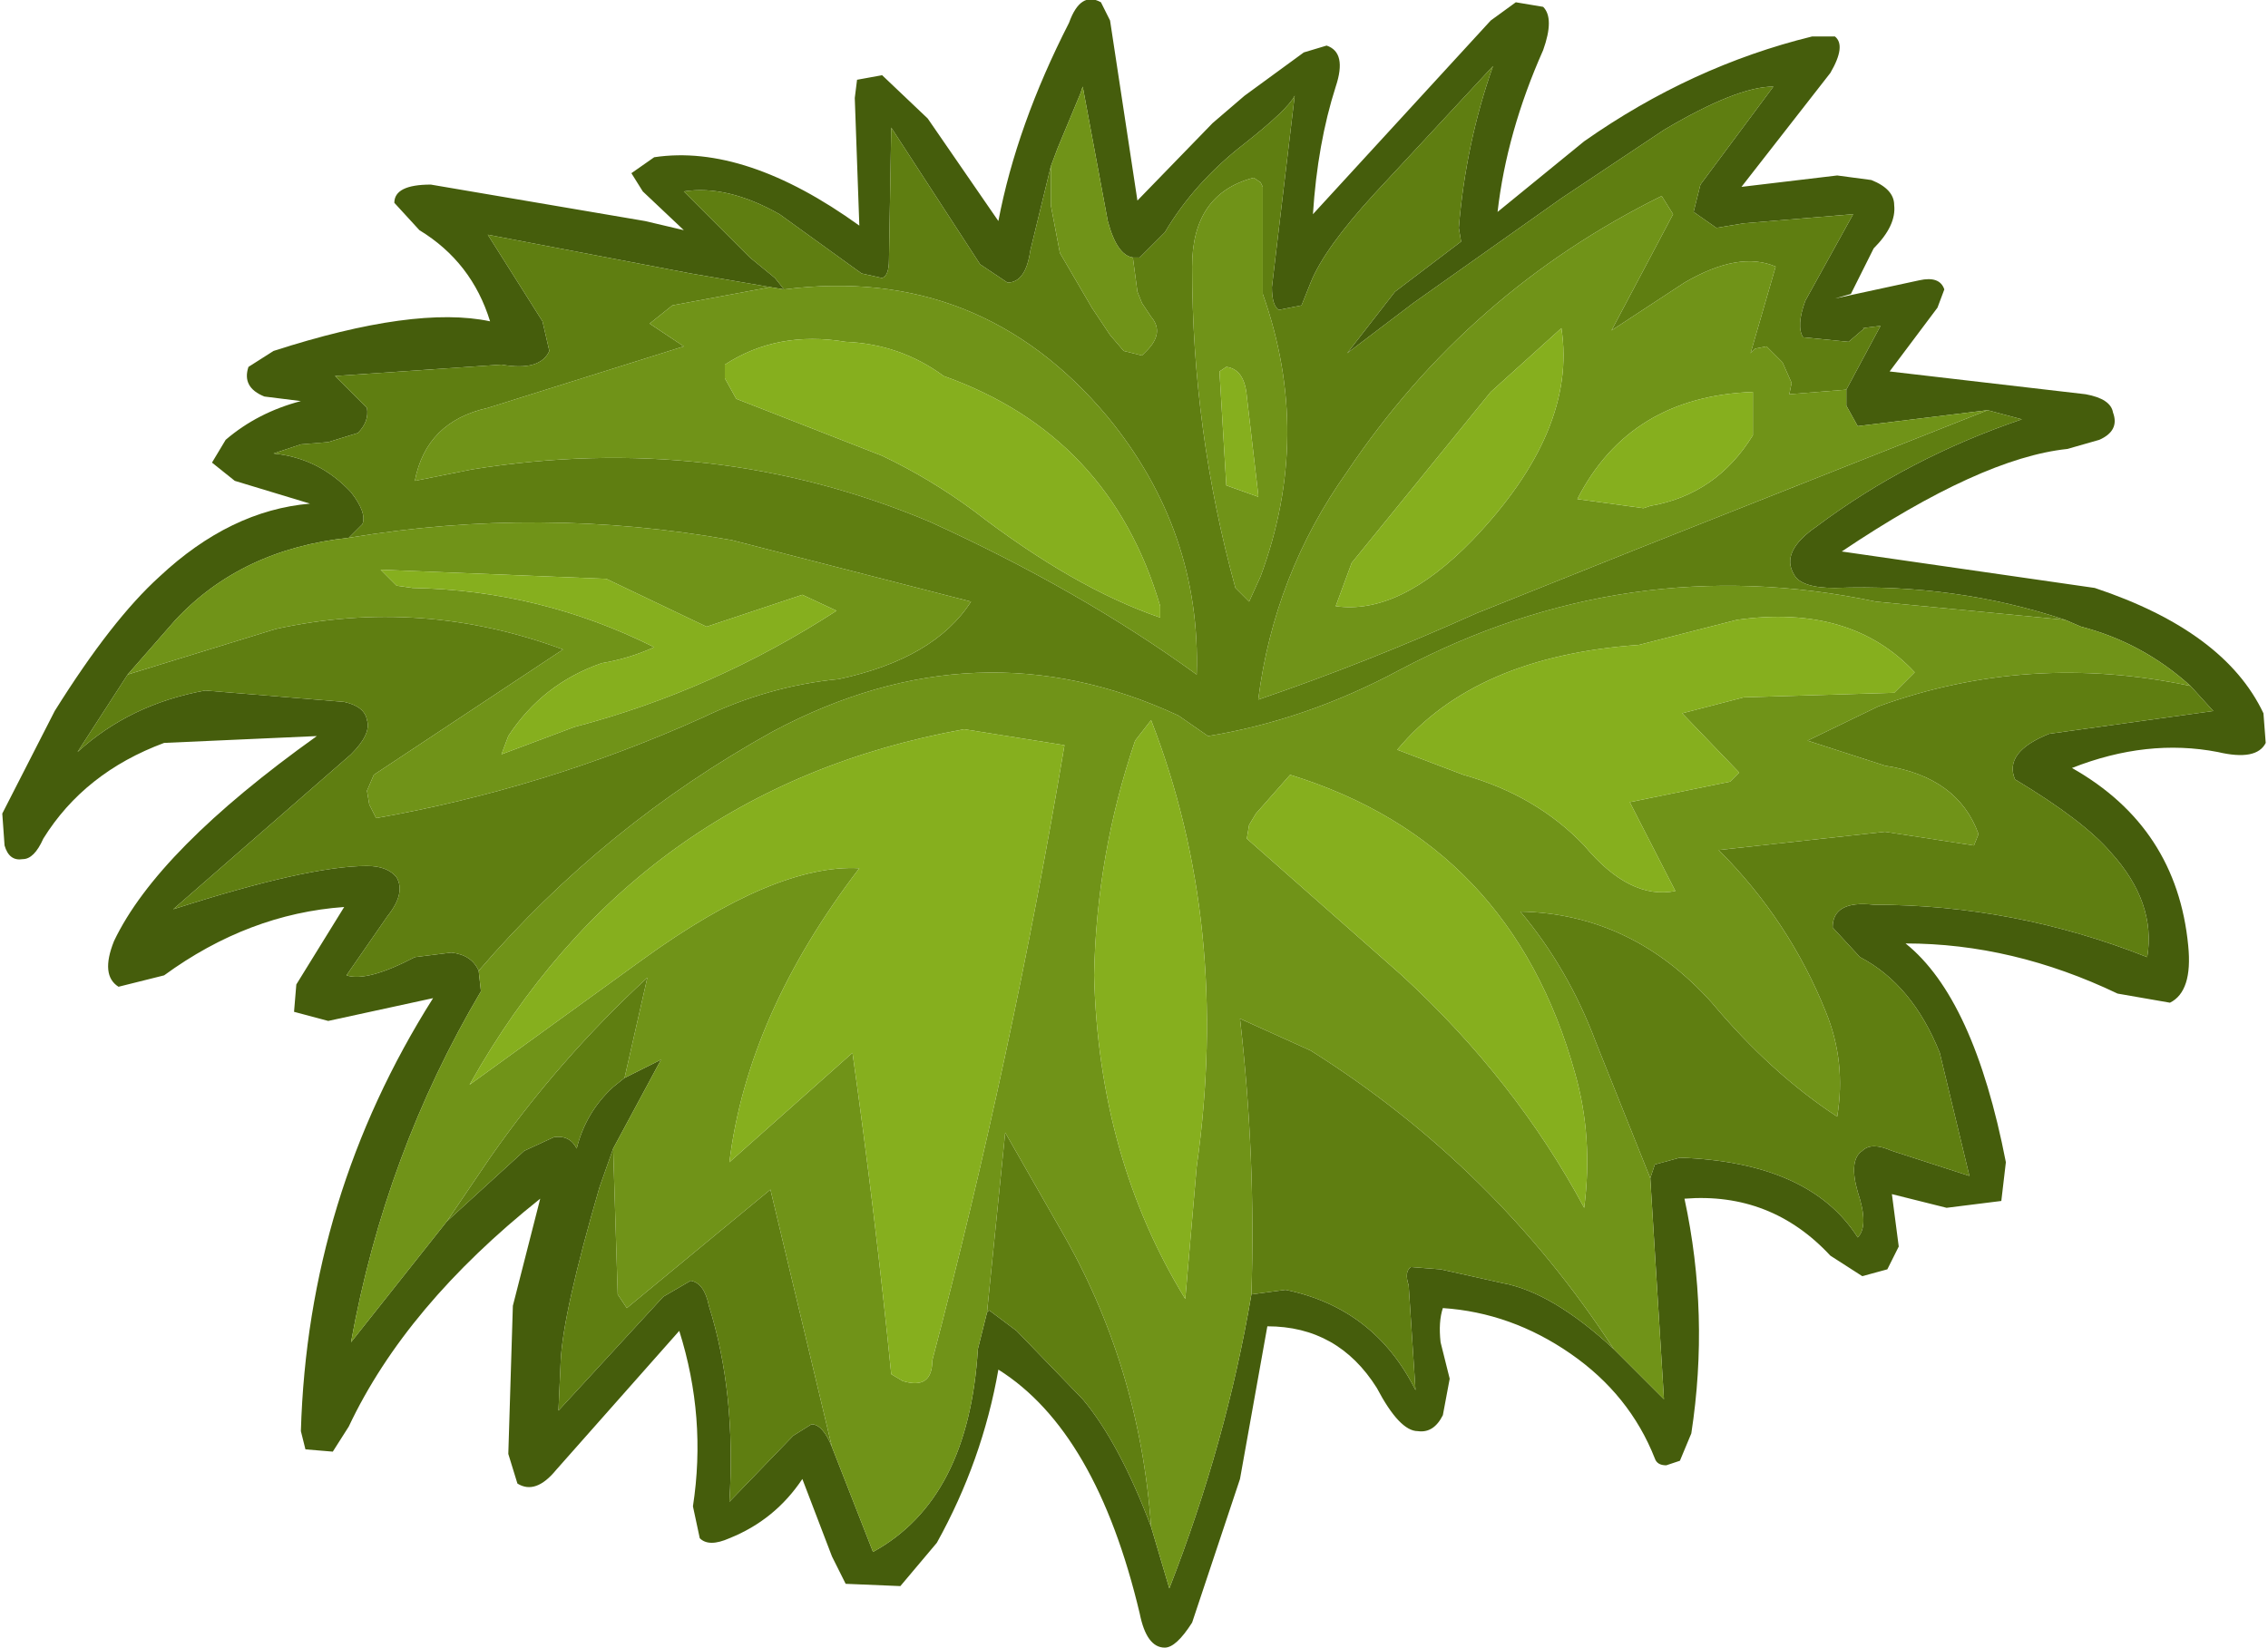 <?xml version="1.0" encoding="UTF-8" standalone="no"?>
<svg xmlns:ffdec="https://www.free-decompiler.com/flash" xmlns:xlink="http://www.w3.org/1999/xlink" ffdec:objectType="shape" height="36.15px" width="49.75px" xmlns="http://www.w3.org/2000/svg">
  <g transform="matrix(1.0, 0.0, 0.0, 1.0, 24.4, 18.95)">
    <path d="M16.1 -10.4 L16.85 -11.8 16.45 -11.75 16.5 -11.75 16.15 -11.45 15.15 -11.55 Q15.0 -11.8 15.2 -12.35 L16.25 -14.25 13.85 -14.05 13.25 -13.95 12.75 -14.3 12.9 -14.9 14.5 -17.05 Q13.7 -17.05 12.1 -16.1 L9.85 -14.6 6.6 -12.3 5.15 -11.2 6.2 -12.55 7.65 -13.65 7.6 -13.95 Q7.75 -15.8 8.35 -17.5 L5.75 -14.7 Q4.65 -13.5 4.35 -12.75 L4.15 -12.25 3.65 -12.15 Q3.5 -12.25 3.5 -12.65 L4.0 -16.85 Q3.85 -16.55 2.9 -15.8 1.8 -14.95 1.15 -13.85 L0.6 -13.3 0.45 -13.3 Q0.1 -13.35 -0.1 -14.1 L-0.65 -17.05 -0.7 -16.9 -1.2 -15.7 -1.35 -15.3 -1.8 -13.45 Q-1.9 -12.75 -2.3 -12.75 L-2.9 -13.15 -4.85 -16.15 -4.9 -13.25 Q-4.9 -12.9 -5.05 -12.85 L-5.5 -12.95 -7.3 -14.25 Q-8.45 -14.9 -9.4 -14.75 L-7.95 -13.3 -7.4 -12.85 -7.2 -12.6 -7.5 -12.65 -9.25 -12.95 -13.7 -13.8 -12.5 -11.9 -12.35 -11.25 Q-12.55 -10.8 -13.4 -10.95 L-17.05 -10.7 -16.35 -10.0 Q-16.3 -9.7 -16.55 -9.45 L-17.2 -9.25 -17.8 -9.2 -18.4 -9.0 Q-17.4 -8.9 -16.7 -8.15 -16.35 -7.7 -16.45 -7.45 L-16.75 -7.15 Q-19.1 -6.9 -20.55 -5.35 L-21.6 -4.15 -22.7 -2.45 Q-21.55 -3.5 -19.9 -3.8 L-16.85 -3.55 Q-16.4 -3.45 -16.35 -3.15 -16.25 -2.85 -16.7 -2.4 L-20.6 1.0 Q-17.65 0.05 -16.35 0.05 -15.9 0.05 -15.7 0.3 -15.5 0.65 -15.9 1.15 L-16.8 2.45 Q-16.35 2.6 -15.3 2.05 L-14.5 1.95 Q-14.05 2.0 -13.9 2.35 L-13.85 2.8 Q-15.95 6.35 -16.7 10.5 L-14.6 7.85 -12.9 6.3 -12.25 6.0 Q-11.9 5.95 -11.75 6.25 -11.55 5.45 -10.95 4.9 L-10.7 4.7 -9.9 4.3 -10.95 6.25 -11.25 7.1 Q-12.05 9.85 -12.1 10.9 L-12.15 12.0 -9.85 9.5 -9.25 9.15 Q-8.95 9.2 -8.85 9.7 -8.25 11.6 -8.4 14.0 L-7.0 12.55 -6.6 12.3 Q-6.35 12.3 -6.15 12.8 L-5.25 15.1 Q-3.15 13.95 -2.95 10.65 L-2.75 9.85 -2.7 9.8 -2.1 10.25 -0.65 11.75 Q0.15 12.7 0.85 14.55 L1.25 15.9 Q2.5 12.7 3.05 9.45 L3.8 9.35 Q5.75 9.75 6.65 11.55 L6.5 9.25 Q6.4 8.95 6.55 8.85 L7.2 8.9 8.55 9.2 Q9.65 9.4 11.0 10.65 L12.1 11.75 11.8 6.9 11.9 6.6 12.45 6.45 Q15.3 6.55 16.35 8.2 16.6 7.95 16.35 7.2 16.15 6.5 16.45 6.3 16.65 6.1 17.1 6.3 L18.8 6.85 18.15 4.15 Q17.55 2.65 16.4 2.05 L15.8 1.4 Q15.8 0.8 16.7 0.9 19.8 0.9 22.7 2.05 22.9 0.85 21.9 -0.25 21.3 -0.95 19.8 -1.85 19.55 -2.45 20.55 -2.85 L24.15 -3.35 23.65 -3.9 Q22.6 -4.85 21.25 -5.2 L20.9 -5.35 Q18.5 -6.15 15.85 -6.05 15.1 -6.05 14.95 -6.35 14.65 -6.85 15.45 -7.4 17.45 -8.9 19.95 -9.75 L19.2 -9.95 16.35 -9.6 16.1 -10.05 16.1 -10.4 M22.05 2.85 Q19.75 1.75 17.4 1.75 18.9 2.95 19.6 6.55 L19.5 7.4 18.3 7.55 17.1 7.25 17.25 8.4 17.0 8.9 16.45 9.05 15.75 8.6 Q14.45 7.2 12.55 7.35 13.1 9.9 12.7 12.5 L12.45 13.1 12.15 13.2 Q11.95 13.2 11.9 13.05 11.35 11.65 10.05 10.75 8.75 9.85 7.25 9.75 7.15 10.05 7.2 10.5 L7.4 11.3 7.25 12.1 Q7.05 12.5 6.7 12.45 6.3 12.45 5.8 11.5 4.95 10.15 3.4 10.15 L2.8 13.5 1.75 16.65 Q1.4 17.2 1.15 17.2 0.75 17.2 0.6 16.45 -0.35 12.45 -2.5 11.1 -2.85 13.1 -3.85 14.9 L-4.65 15.85 -5.85 15.8 -6.15 15.2 -6.8 13.5 Q-7.4 14.4 -8.4 14.8 -8.85 15.0 -9.05 14.8 L-9.2 14.1 Q-8.9 12.15 -9.5 10.25 L-12.2 13.3 Q-12.65 13.85 -13.05 13.6 L-13.25 12.95 -13.15 9.7 -12.55 7.35 Q-15.5 9.7 -16.75 12.35 L-17.1 12.9 -17.7 12.85 -17.8 12.45 Q-17.65 7.3 -14.9 2.95 L-17.2 3.45 -17.95 3.25 -17.9 2.65 -16.85 0.95 Q-18.95 1.1 -20.8 2.45 L-21.8 2.7 Q-22.2 2.45 -21.9 1.7 -20.95 -0.3 -17.45 -2.8 L-20.8 -2.65 Q-22.55 -2.0 -23.45 -0.55 -23.65 -0.1 -23.9 -0.1 -24.2 -0.05 -24.3 -0.4 L-24.35 -1.1 -23.2 -3.35 Q-21.95 -5.35 -20.9 -6.3 -19.35 -7.75 -17.6 -7.9 L-19.25 -8.4 -19.75 -8.8 -19.45 -9.3 Q-18.75 -9.9 -17.8 -10.15 L-18.6 -10.25 Q-19.1 -10.45 -18.95 -10.9 L-18.4 -11.25 Q-15.3 -12.25 -13.65 -11.9 -14.05 -13.2 -15.2 -13.9 L-15.75 -14.5 Q-15.75 -14.9 -14.95 -14.9 L-10.25 -14.1 -9.4 -13.9 -10.3 -14.75 -10.55 -15.15 -10.05 -15.5 Q-8.05 -15.8 -5.55 -14.0 L-5.65 -16.8 -5.6 -17.2 -5.05 -17.3 -4.05 -16.35 -2.5 -14.1 Q-2.1 -16.2 -0.95 -18.45 -0.7 -19.15 -0.25 -18.9 L-0.05 -18.5 0.55 -14.55 2.2 -16.25 2.9 -16.85 4.2 -17.8 4.7 -17.95 Q5.15 -17.8 4.9 -17.05 4.5 -15.8 4.4 -14.25 L8.3 -18.5 8.85 -18.9 9.45 -18.8 Q9.7 -18.55 9.45 -17.85 8.65 -16.05 8.45 -14.3 L10.35 -15.85 Q12.7 -17.5 15.35 -18.15 L15.85 -18.15 Q16.1 -17.95 15.75 -17.35 L13.8 -14.85 15.9 -15.1 16.65 -15.0 Q17.15 -14.8 17.15 -14.45 17.2 -14.0 16.7 -13.5 L16.2 -12.5 15.85 -12.4 17.7 -12.8 Q18.15 -12.9 18.25 -12.6 L18.1 -12.2 17.05 -10.8 21.35 -10.3 Q21.9 -10.2 21.95 -9.9 22.1 -9.5 21.65 -9.3 L20.95 -9.1 Q19.05 -8.9 16.0 -6.85 L21.55 -6.05 Q24.4 -5.1 25.25 -3.3 L25.3 -2.65 Q25.1 -2.25 24.25 -2.45 22.7 -2.75 21.05 -2.1 23.35 -0.8 23.6 1.8 23.7 2.8 23.2 3.05 L22.05 2.85" fill="#455d0c" fill-rule="evenodd" stroke="none"/>
    <path d="M16.1 -10.4 L14.85 -10.3 14.9 -10.55 14.7 -11.0 14.35 -11.35 14.1 -11.3 14.0 -11.2 14.55 -13.1 Q13.75 -13.45 12.55 -12.75 L10.95 -11.7 12.3 -14.25 12.05 -14.65 Q7.8 -12.55 5.15 -8.6 3.55 -6.35 3.2 -3.6 5.55 -4.4 8.0 -5.5 L11.5 -6.9 19.2 -9.95 19.95 -9.75 Q17.45 -8.9 15.45 -7.4 14.65 -6.85 14.95 -6.35 15.1 -6.05 15.85 -6.05 18.5 -6.15 20.9 -5.35 L16.75 -5.75 Q11.3 -6.9 6.3 -4.25 4.25 -3.15 2.1 -2.8 L1.45 -3.25 Q-2.95 -5.3 -7.45 -2.9 -11.15 -0.85 -13.9 2.35 -14.05 2.0 -14.5 1.95 L-15.3 2.05 Q-16.35 2.6 -16.8 2.45 L-15.9 1.15 Q-15.5 0.65 -15.7 0.3 -15.9 0.05 -16.35 0.05 -17.65 0.05 -20.6 1.0 L-16.7 -2.4 Q-16.25 -2.85 -16.35 -3.15 -16.4 -3.45 -16.85 -3.55 L-19.9 -3.8 Q-21.55 -3.5 -22.7 -2.45 L-21.6 -4.15 -18.35 -5.15 Q-15.15 -5.85 -12.05 -4.7 L-16.2 -1.95 -16.35 -1.6 -16.3 -1.3 -16.15 -1.0 Q-12.45 -1.65 -9.0 -3.2 -7.55 -3.9 -6.0 -4.05 -3.9 -4.5 -3.1 -5.75 L-8.35 -7.1 Q-12.55 -7.85 -16.75 -7.15 L-16.45 -7.45 Q-16.35 -7.7 -16.7 -8.15 -17.4 -8.9 -18.4 -9.0 L-17.8 -9.2 -17.2 -9.25 -16.55 -9.45 Q-16.3 -9.7 -16.35 -10.0 L-17.05 -10.7 -13.4 -10.95 Q-12.55 -10.8 -12.35 -11.25 L-12.5 -11.9 -13.7 -13.8 -9.25 -12.95 -7.5 -12.65 -9.65 -12.25 -10.15 -11.85 -9.4 -11.35 -13.7 -10.0 Q-15.05 -9.7 -15.3 -8.4 L-14.05 -8.65 Q-8.75 -9.5 -4.0 -7.5 -0.7 -6.0 1.85 -4.15 1.95 -7.3 -0.1 -9.8 -2.9 -13.15 -7.2 -12.6 L-7.4 -12.85 -7.95 -13.3 -9.4 -14.75 Q-8.45 -14.9 -7.3 -14.25 L-5.5 -12.95 -5.05 -12.85 Q-4.9 -12.9 -4.9 -13.25 L-4.85 -16.15 -2.9 -13.15 -2.3 -12.75 Q-1.9 -12.75 -1.8 -13.45 L-1.35 -15.3 -1.35 -15.15 -1.35 -14.45 -1.15 -13.4 -0.45 -12.2 -0.05 -11.6 0.25 -11.25 0.65 -11.15 0.75 -11.25 Q1.15 -11.65 0.85 -12.0 L0.65 -12.3 0.55 -12.55 0.45 -13.3 0.6 -13.3 1.15 -13.85 Q1.8 -14.95 2.9 -15.8 3.85 -16.55 4.0 -16.85 L3.5 -12.65 Q3.5 -12.25 3.65 -12.15 L4.15 -12.25 4.35 -12.75 Q4.65 -13.5 5.75 -14.7 L8.35 -17.5 Q7.75 -15.8 7.6 -13.95 L7.65 -13.65 6.2 -12.55 5.15 -11.2 6.6 -12.3 9.85 -14.6 12.1 -16.1 Q13.7 -17.05 14.5 -17.05 L12.9 -14.9 12.75 -14.3 13.25 -13.95 13.85 -14.05 16.25 -14.25 15.2 -12.35 Q15.0 -11.8 15.15 -11.55 L16.15 -11.45 16.5 -11.75 16.45 -11.75 16.85 -11.8 16.1 -10.4 M3.3 -12.5 L3.3 -14.85 3.25 -14.95 3.1 -15.05 Q1.75 -14.7 1.75 -13.1 1.75 -9.5 2.7 -6.05 L3.0 -5.75 3.25 -6.3 Q4.4 -9.4 3.3 -12.5 M11.8 6.9 L10.6 3.9 Q10.0 2.3 8.95 1.05 11.4 1.1 13.15 3.05 14.45 4.6 15.9 5.55 16.1 4.35 15.65 3.25 14.85 1.25 13.3 -0.3 L16.95 -0.7 18.9 -0.4 19.0 -0.65 Q18.55 -1.9 16.95 -2.15 L15.25 -2.7 16.8 -3.45 Q20.1 -4.65 23.65 -3.9 L24.15 -3.35 20.55 -2.85 Q19.55 -2.45 19.8 -1.85 21.3 -0.95 21.9 -0.25 22.9 0.85 22.7 2.05 19.8 0.9 16.7 0.9 15.8 0.8 15.8 1.4 L16.4 2.05 Q17.55 2.65 18.15 4.15 L18.8 6.85 17.1 6.3 Q16.65 6.1 16.45 6.3 16.15 6.5 16.35 7.2 16.6 7.95 16.35 8.2 15.3 6.55 12.45 6.45 L11.9 6.6 11.8 6.9 M3.05 9.45 Q3.15 6.45 2.8 3.4 L4.35 4.1 Q8.4 6.65 11.0 10.65 9.65 9.4 8.55 9.2 L7.2 8.9 6.55 8.85 Q6.4 8.95 6.5 9.25 L6.65 11.55 Q5.75 9.75 3.8 9.35 L3.05 9.45 M-6.15 12.8 Q-6.35 12.3 -6.6 12.3 L-7.0 12.55 -8.4 14.0 Q-8.25 11.6 -8.85 9.7 -8.95 9.2 -9.25 9.15 L-9.85 9.5 -12.15 12.0 -12.1 10.9 Q-12.05 9.85 -11.25 7.1 L-10.95 6.25 -10.85 9.45 -10.65 9.75 -7.5 7.15 -6.15 12.8 M-10.7 4.7 L-10.95 4.9 Q-11.55 5.45 -11.75 6.25 -11.9 5.95 -12.25 6.0 L-12.9 6.3 -14.6 7.85 -13.65 6.45 Q-12.15 4.3 -10.2 2.5 L-10.7 4.7 M-2.75 9.85 L-2.35 5.9 -1.15 8.0 Q0.6 11.0 0.85 14.55 0.15 12.7 -0.65 11.75 L-2.1 10.25 -2.7 9.8 -2.75 9.85" fill="#5f7e11" fill-rule="evenodd" stroke="none"/>
    <path d="M19.2 -9.95 L11.5 -6.9 8.0 -5.5 Q5.55 -4.4 3.2 -3.6 3.55 -6.35 5.15 -8.6 7.8 -12.55 12.05 -14.65 L12.3 -14.25 10.95 -11.7 12.55 -12.75 Q13.75 -13.45 14.55 -13.1 L14.0 -11.2 14.1 -11.3 14.35 -11.35 14.7 -11.0 14.9 -10.55 14.85 -10.3 16.1 -10.4 16.1 -10.05 16.35 -9.6 19.2 -9.95 M0.45 -13.3 L0.55 -12.55 0.65 -12.3 0.85 -12.0 Q1.15 -11.65 0.75 -11.25 L0.65 -11.15 0.25 -11.25 -0.05 -11.6 -0.45 -12.2 -1.15 -13.4 -1.35 -14.45 -1.35 -15.15 -1.35 -15.3 -1.2 -15.7 -0.7 -16.9 -0.65 -17.05 -0.1 -14.1 Q0.1 -13.35 0.45 -13.3 M-7.2 -12.6 Q-2.9 -13.15 -0.1 -9.8 1.95 -7.3 1.85 -4.15 -0.7 -6.0 -4.0 -7.5 -8.75 -9.5 -14.05 -8.65 L-15.3 -8.4 Q-15.05 -9.7 -13.7 -10.0 L-9.4 -11.35 -10.15 -11.85 -9.65 -12.25 -7.5 -12.65 -7.2 -12.6 M-16.75 -7.15 Q-12.55 -7.85 -8.35 -7.1 L-3.1 -5.75 Q-3.9 -4.5 -6.0 -4.05 -7.55 -3.9 -9.0 -3.2 -12.45 -1.65 -16.15 -1.0 L-16.3 -1.3 -16.35 -1.6 -16.2 -1.95 -12.05 -4.7 Q-15.15 -5.85 -18.35 -5.15 L-21.6 -4.15 -20.55 -5.35 Q-19.1 -6.9 -16.75 -7.15 M-13.9 2.35 Q-11.15 -0.85 -7.45 -2.9 -2.95 -5.3 1.45 -3.25 L2.1 -2.8 Q4.25 -3.15 6.3 -4.25 11.3 -6.9 16.75 -5.75 L20.9 -5.35 21.25 -5.2 Q22.6 -4.85 23.65 -3.9 20.1 -4.65 16.8 -3.45 L15.25 -2.7 16.95 -2.15 Q18.55 -1.9 19.0 -0.65 L18.9 -0.4 16.95 -0.7 13.3 -0.3 Q14.85 1.25 15.65 3.25 16.1 4.35 15.9 5.55 14.45 4.6 13.15 3.05 11.4 1.1 8.95 1.05 10.0 2.3 10.6 3.9 L11.8 6.9 12.1 11.75 11.0 10.65 Q8.4 6.65 4.35 4.1 L2.8 3.4 Q3.15 6.45 3.05 9.45 2.5 12.7 1.25 15.9 L0.85 14.55 Q0.6 11.0 -1.15 8.0 L-2.35 5.9 -2.75 9.85 -2.95 10.65 Q-3.15 13.95 -5.25 15.1 L-6.15 12.8 -7.5 7.15 -10.65 9.75 -10.85 9.45 -10.95 6.25 -9.9 4.3 -10.7 4.7 -10.2 2.5 Q-12.15 4.3 -13.65 6.45 L-14.6 7.85 -16.7 10.5 Q-15.95 6.35 -13.85 2.8 L-13.9 2.35 M3.3 -12.5 Q4.4 -9.4 3.25 -6.3 L3.0 -5.75 2.7 -6.05 Q1.75 -9.5 1.75 -13.1 1.75 -14.7 3.1 -15.05 L3.25 -14.95 3.3 -14.85 3.3 -12.5 M14.05 -9.4 L14.05 -10.35 Q11.35 -10.25 10.2 -8.0 L11.65 -7.8 11.8 -7.85 Q13.25 -8.1 14.05 -9.4 M13.85 -3.65 L17.15 -3.75 17.6 -4.2 Q16.2 -5.7 13.7 -5.35 L11.55 -4.8 Q7.95 -4.55 6.25 -2.5 L7.7 -1.95 Q9.3 -1.5 10.35 -0.4 11.35 0.8 12.35 0.6 L11.35 -1.35 13.55 -1.8 13.75 -2.0 12.5 -3.3 13.85 -3.65 M-0.4 2.45 Q-0.3 6.45 1.6 9.55 L1.85 6.65 Q2.6 1.35 0.85 -3.15 L0.5 -2.7 Q-0.35 -0.2 -0.4 2.45 M6.35 2.45 Q8.85 4.75 10.35 7.55 10.55 6.0 10.15 4.6 8.75 -0.45 3.9 -1.95 L3.15 -1.1 3.0 -0.85 2.95 -0.55 6.35 2.45 M-3.7 -10.7 Q-4.65 -11.4 -5.85 -11.45 -7.35 -11.7 -8.5 -10.95 L-8.5 -10.65 -8.25 -10.2 -5.05 -8.95 Q-4.0 -8.45 -3.05 -7.75 -0.85 -6.05 1.05 -5.4 L1.05 -5.65 Q-0.05 -9.4 -3.7 -10.7 M2.5 -8.3 L3.2 -8.05 3.2 -8.1 2.95 -10.25 Q2.9 -10.85 2.5 -10.9 L2.35 -10.8 2.5 -8.3 M5.25 -6.6 L4.9 -5.65 Q6.3 -5.45 7.9 -7.1 10.2 -9.5 9.85 -11.75 L8.3 -10.35 5.25 -6.6 M-3.95 10.9 Q-2.2 4.25 -1.05 -2.6 L-3.25 -2.95 Q-10.45 -1.65 -14.1 4.85 L-10.3 2.1 Q-7.4 0.0 -5.55 0.1 -8.0 3.3 -8.4 6.55 L-5.7 4.15 Q-5.2 7.7 -4.85 11.2 L-4.6 11.35 Q-3.95 11.55 -3.95 10.9 M-11.1 -6.25 L-16.05 -6.45 -15.7 -6.1 -15.35 -6.05 Q-12.55 -6.0 -10.05 -4.75 -10.6 -4.5 -11.2 -4.4 -12.5 -3.95 -13.25 -2.8 L-13.4 -2.4 -11.8 -3.0 Q-8.75 -3.8 -6.05 -5.55 L-6.8 -5.9 -8.9 -5.2 -11.1 -6.25" fill="#709318" fill-rule="evenodd" stroke="none"/>
    <path d="M5.25 -6.6 L8.3 -10.35 9.85 -11.75 Q10.2 -9.5 7.9 -7.1 6.3 -5.45 4.9 -5.65 L5.25 -6.6 M2.5 -8.3 L2.35 -10.8 2.5 -10.9 Q2.9 -10.85 2.95 -10.25 L3.2 -8.1 3.2 -8.05 2.5 -8.3 M-3.7 -10.7 Q-0.05 -9.4 1.05 -5.65 L1.05 -5.4 Q-0.85 -6.05 -3.05 -7.75 -4.0 -8.45 -5.05 -8.95 L-8.25 -10.2 -8.5 -10.65 -8.5 -10.95 Q-7.35 -11.7 -5.85 -11.45 -4.65 -11.4 -3.7 -10.7 M6.35 2.45 L2.95 -0.55 3.0 -0.85 3.15 -1.1 3.9 -1.95 Q8.75 -0.45 10.15 4.6 10.55 6.0 10.35 7.55 8.85 4.75 6.35 2.45 M-0.4 2.45 Q-0.35 -0.2 0.5 -2.7 L0.85 -3.15 Q2.6 1.35 1.85 6.65 L1.6 9.55 Q-0.3 6.45 -0.4 2.45 M13.85 -3.65 L12.5 -3.3 13.75 -2.0 13.55 -1.8 11.35 -1.35 12.35 0.6 Q11.35 0.8 10.35 -0.4 9.3 -1.5 7.7 -1.95 L6.25 -2.5 Q7.95 -4.55 11.55 -4.8 L13.7 -5.35 Q16.2 -5.7 17.6 -4.2 L17.15 -3.75 13.85 -3.65 M14.05 -9.4 Q13.25 -8.1 11.8 -7.85 L11.65 -7.8 10.2 -8.0 Q11.35 -10.25 14.05 -10.35 L14.05 -9.4 M-11.1 -6.25 L-8.9 -5.2 -6.8 -5.9 -6.05 -5.55 Q-8.75 -3.8 -11.8 -3.0 L-13.4 -2.4 -13.25 -2.8 Q-12.5 -3.95 -11.2 -4.4 -10.6 -4.5 -10.05 -4.75 -12.55 -6.0 -15.35 -6.05 L-15.7 -6.1 -16.05 -6.45 -11.1 -6.25 M-3.95 10.9 Q-3.95 11.55 -4.6 11.35 L-4.85 11.2 Q-5.2 7.7 -5.7 4.15 L-8.4 6.55 Q-8.0 3.3 -5.55 0.1 -7.4 0.0 -10.3 2.1 L-14.1 4.85 Q-10.45 -1.65 -3.25 -2.95 L-1.05 -2.6 Q-2.2 4.25 -3.95 10.9" fill="#86af1e" fill-rule="evenodd" stroke="none"/>
  </g>
</svg>
